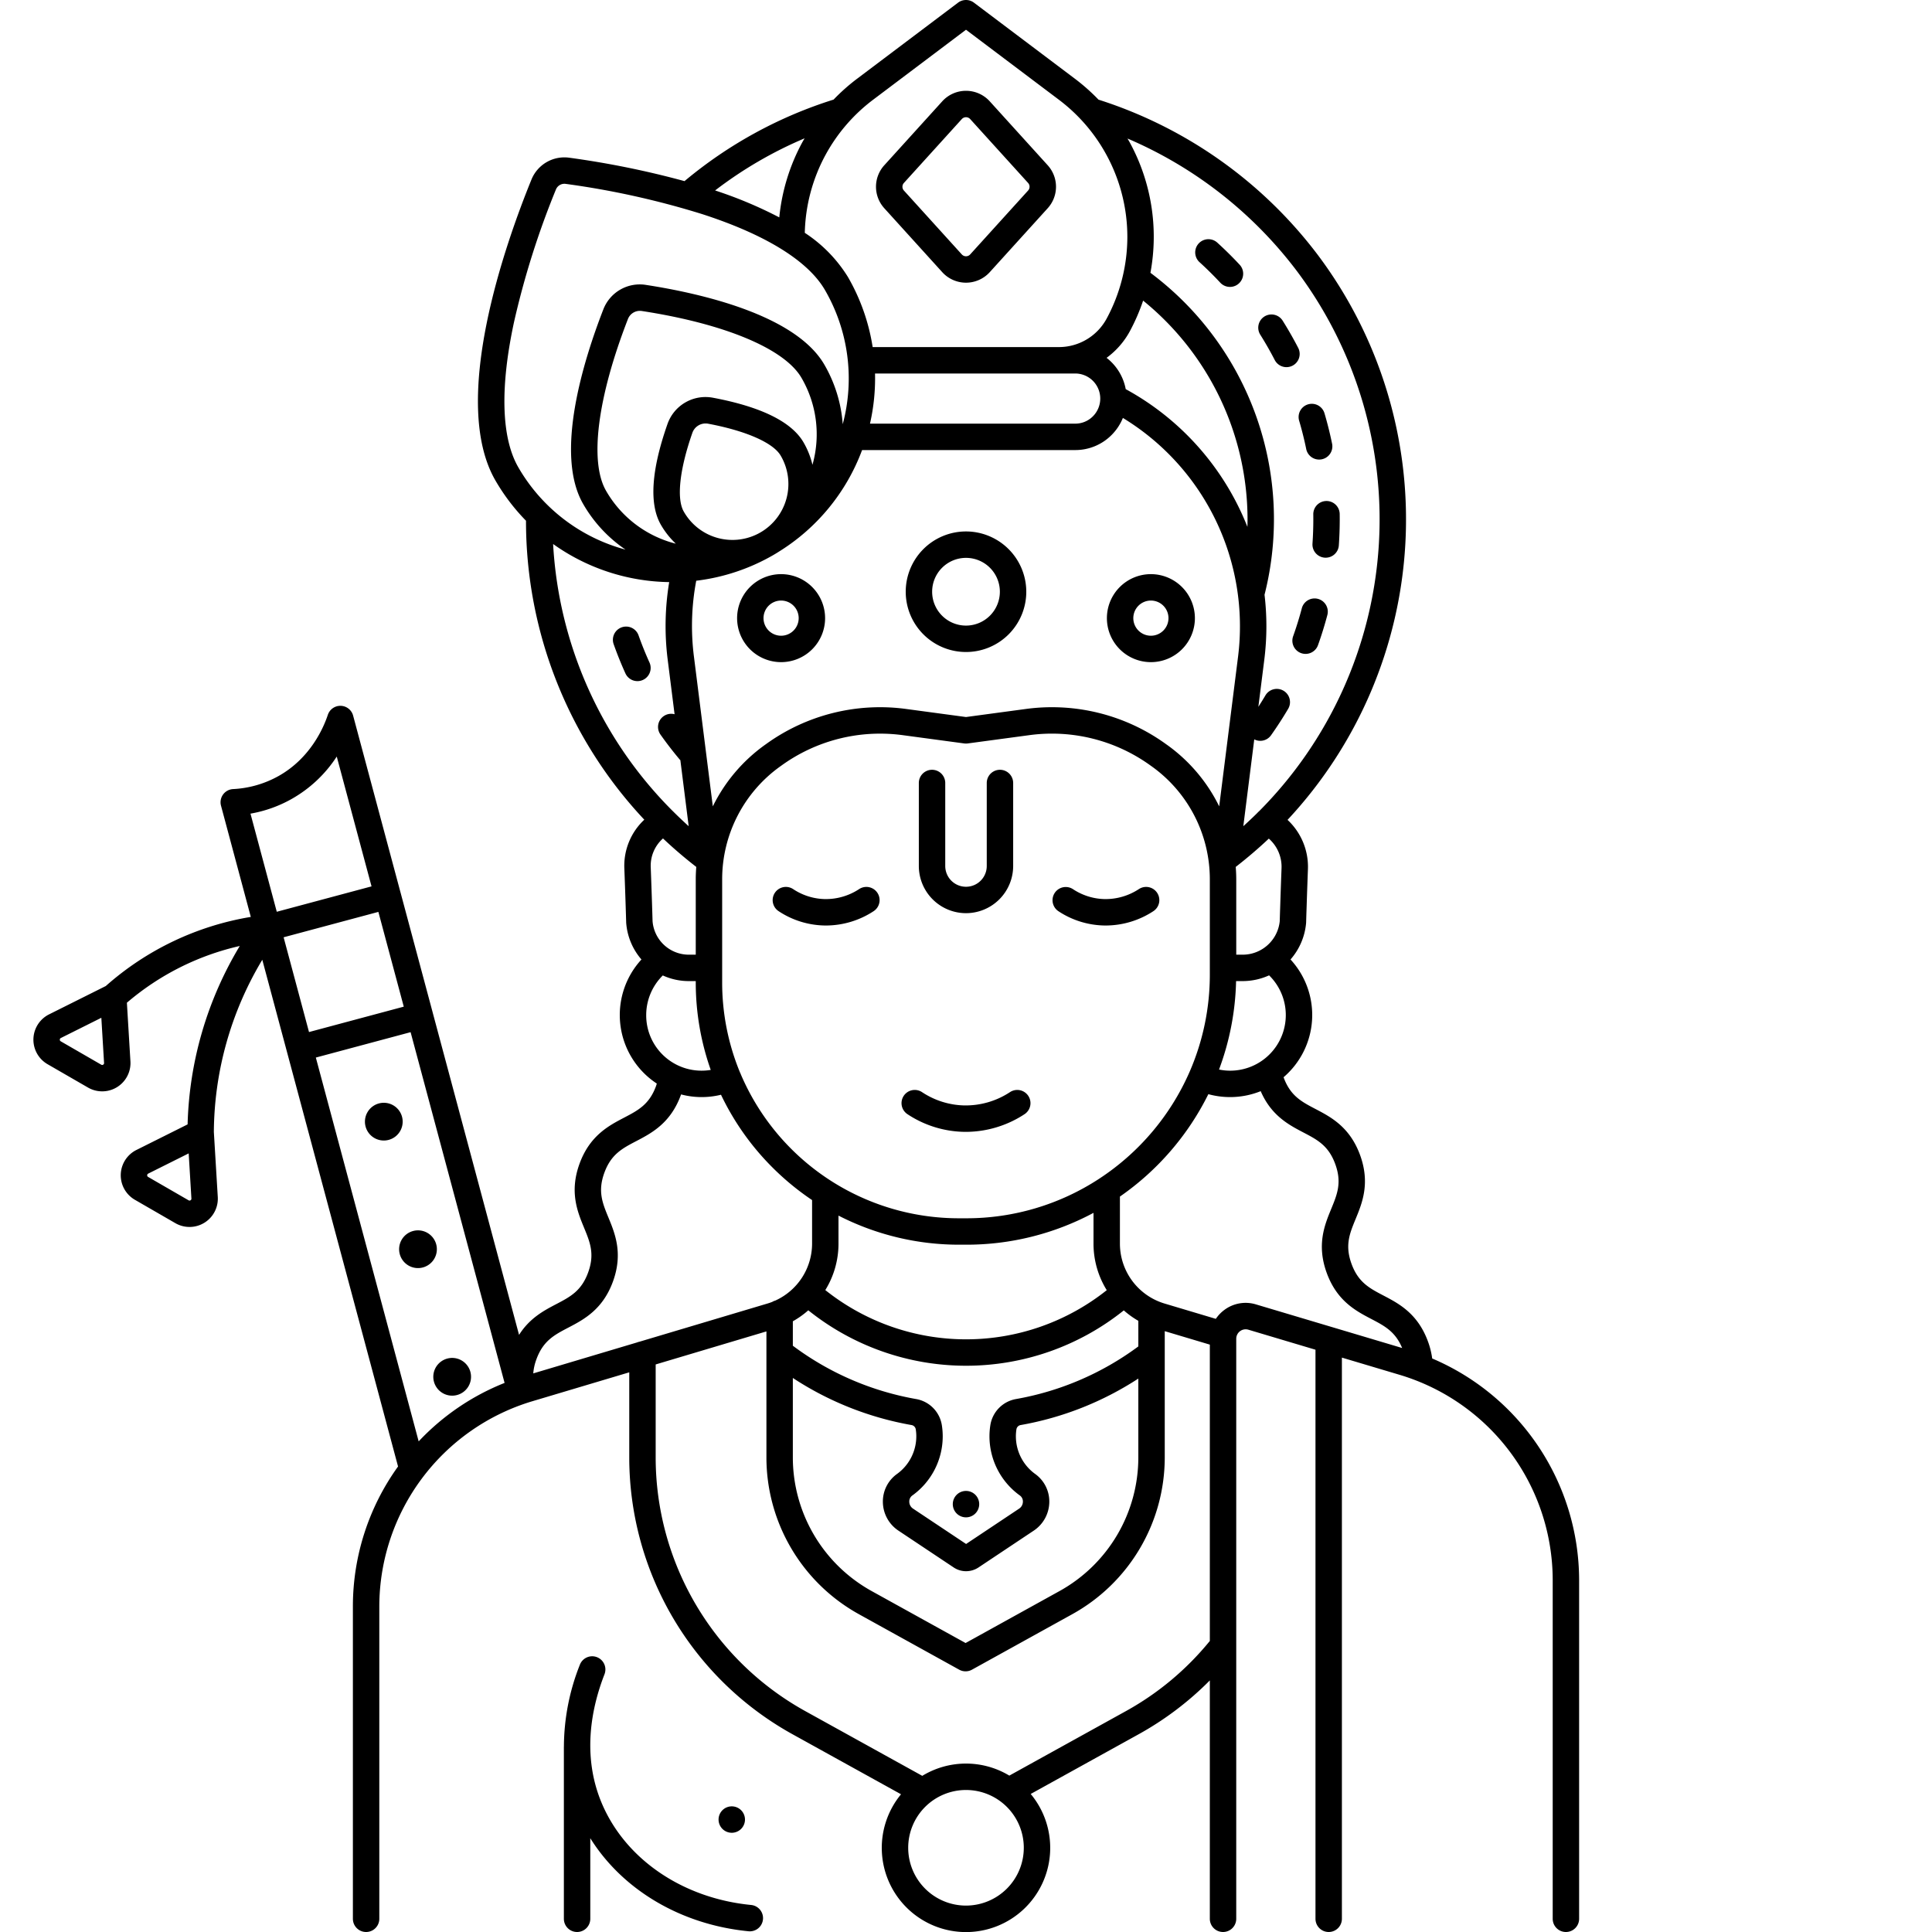 <svg xmlns="http://www.w3.org/2000/svg" data-name="Layer 1" viewBox="0 0 512 512"><path d="M379.548,360.013A21.136,21.136,0,0,0,378.439,355.543c-2.714-7.455-7.753-10.091-11.802-12.209-3.733-1.954-6.683-3.496-8.469-8.401-1.786-4.906-.52-7.984,1.083-11.881,1.738-4.226,3.901-9.484,1.187-16.938-2.714-7.455-7.752-10.091-11.801-12.209-3.733-1.953-6.683-3.496-8.476-8.42l-.002-.007a21.71,21.71,0,0,0,1.842-31.207,16.873,16.873,0,0,0,4.124-9.606c.007-.078.012-.156.014-.234,0-.009.04-1.564.129-4.1.08-2.554.2-6.086.349-10.04a16.978,16.978,0,0,0-5.406-13.016A116.706,116.706,0,0,0,349.292,67.639,117.534,117.534,0,0,0,291.115,26.409a52.846,52.846,0,0,0-6.239-5.534L258.106.705a3.5,3.5,0,0,0-4.212,0l-26.77,20.17a52.249,52.249,0,0,0-6.215,5.519,115.411,115.411,0,0,0-39.507,21.606,238.479,238.479,0,0,0-30.545-6.205,9.417,9.417,0,0,0-10.01,5.779c-6.917,16.976-21.697,58.729-9.555,79.759a53.787,53.787,0,0,0,8.104,10.668,115.539,115.539,0,0,0,31.349,79.228,16.701,16.701,0,0,0-5.292,12.796c.305,7.907.486,14.315.487,14.315a3.889,3.889,0,0,0,.022.404l.003.033a16.781,16.781,0,0,0,4.026,9.499,21.724,21.724,0,0,0,4.069,32.879c-.068.214-.119.418-.199.638-1.786,4.904-4.737,6.447-8.473,8.4-4.051,2.118-9.092,4.754-11.807,12.209-2.714,7.45-.549,12.709,1.191,16.936,1.606,3.899,2.874,6.979,1.088,11.884-1.786,4.9-4.737,6.443-8.473,8.396-3.205,1.676-7.027,3.687-9.83,8.142L114.677,268.369c-.002-.009-.002-.018-.004-.026l-8.541-31.875c-.003-.01-.008-.019-.011-.03L93.581,189.644a3.5,3.5,0,0,0-6.703-.197c-1.087,3.274-4.533,11.406-13.018,16.185a27.468,27.468,0,0,1-12.102,3.483,3.5,3.5,0,0,0-3.189,4.4l7.897,29.477A76.829,76.829,0,0,0,28.036,261.308l-15.034,7.512a7.5,7.5,0,0,0-.398,13.204l10.724,6.191a7.5,7.5,0,0,0,11.237-6.947l-.937-15.536a69.696,69.696,0,0,1,29.913-15.036,96.519,96.519,0,0,0-13.824,47.28l-13.568,6.779a7.5,7.5,0,0,0-.397,13.205l10.725,6.192A7.5,7.5,0,0,0,57.713,317.206L56.674,299.977a89.718,89.718,0,0,1,12.836-45.625L105.487,388.635A63.399,63.399,0,0,0,93.52,425.55V508.5a3.5,3.5,0,0,0,7,0V425.55a56.862,56.862,0,0,1,40.351-54.146l25.889-7.723V386.23a83.875,83.875,0,0,0,43.246,73.353L238.781,475.501a22.318,22.318,0,1,0,34.367-.081l28.628-15.838a83.338,83.338,0,0,0,18.841-14.255V508.5a3.5,3.5,0,0,0,7,0V354.781a2.5,2.5,0,0,1,3.214-2.396l17.786,5.305V508.5a3.5,3.5,0,0,0,7,0V359.779l15.516,4.628A56.85,56.85,0,0,1,411.483,418.55V508.5a3.5,3.5,0,0,0,7,0V418.55A63.949,63.949,0,0,0,379.548,360.013ZM27.342,282.146a.458.458,0,0,1-.513.007L16.104,275.961a.457.457,0,0,1-.249-.447.464.464,0,0,1,.276-.433l10.725-5.358.722,11.967A.464.464,0,0,1,27.342,282.146Zm23.148,35.937a.467.467,0,0,1-.513.008l-10.724-6.192a.5.5,0,0,1,.026-.88l10.725-5.358.722,11.967v0A.458.458,0,0,1,50.49,318.083ZM66.381,215.623a34.02,34.02,0,0,0,10.917-3.894,34.435,34.435,0,0,0,11.944-11.233l9.219,34.403-25.113,6.729Zm8.781,32.766,25.111-6.729,6.73,25.114-25.111,6.729Zm35.79,133.591L83.7,280.265l25.114-6.729,24.907,92.95A63.392,63.392,0,0,0,110.951,381.98ZM326,283.74a14.794,14.794,0,0,1-2.942-.301A71.493,71.493,0,0,0,327.575,260h1.735a16.919,16.919,0,0,0,7.012-1.523A14.734,14.734,0,0,1,326,283.74ZM238.079,405.623l14.66,9.77a5.896,5.896,0,0,0,3.277.994,5.986,5.986,0,0,0,3.295-.993l14.66-9.771a9.24,9.24,0,0,0,4.105-7.537,8.979,8.979,0,0,0-3.727-7.459,12.304,12.304,0,0,1-5.129-9.976,11.917,11.917,0,0,1,.141-1.841,1.354,1.354,0,0,1,1.089-1.15,83.724,83.724,0,0,0,31.219-12.326V386.23a40.499,40.499,0,0,1-20.884,35.417l-24.895,13.772-24.895-13.772a40.5,40.5,0,0,1-20.885-35.418V365.175a83.78,83.78,0,0,0,31.48,12.483,1.366,1.366,0,0,1,1.102,1.171,11.847,11.847,0,0,1,.138,1.82,12.304,12.304,0,0,1-5.127,9.975,8.983,8.983,0,0,0-3.732,7.471A9.226,9.226,0,0,0,238.079,405.623Zm31.169-34.86a8.337,8.337,0,0,0-6.806,6.988,18.878,18.878,0,0,0-.222,2.899,19.32,19.32,0,0,0,8.052,15.666,1.944,1.944,0,0,1,.805,1.652,2.226,2.226,0,0,1-.988,1.83l-14.063,9.373-14.068-9.375a2.214,2.214,0,0,1-.988-1.821,1.949,1.949,0,0,1,.811-1.659,19.322,19.322,0,0,0,8.05-15.665,18.809,18.809,0,0,0-.219-2.878,8.346,8.346,0,0,0-6.82-7.009,76.783,76.783,0,0,1-32.681-14.13v-6.482a23.417,23.417,0,0,0,4.094-2.907,66.864,66.864,0,0,0,83.613.02,23.425,23.425,0,0,0,3.853,2.768V356.813A76.803,76.803,0,0,1,269.248,370.762ZM256.023,354.935a59.824,59.824,0,0,1-37.308-13.051A23.402,23.402,0,0,0,222.21,329.63v-7.481a70.025,70.025,0,0,0,32.087,7.708h1.704A71.25,71.25,0,0,0,289.79,321.42v8.209a23.407,23.407,0,0,0,3.51,12.28A59.824,59.824,0,0,1,256.023,354.935Zm35.353-42.61c-.021.014-.042.026-.063.04a64.159,64.159,0,0,1-35.312,10.492h-1.704a62.83,62.83,0,0,1-58.004-38.223c-.017-.047-.023-.094-.043-.141-.031-.074-.077-.136-.112-.207a62.384,62.384,0,0,1-4.757-24.005l0-27.292a36.778,36.778,0,0,1,15.369-29.869l.494-.353a44.594,44.594,0,0,1,25.978-8.345,45.076,45.076,0,0,1,6.023.405l16.287,2.193a3.483,3.483,0,0,0,.935,0l16.287-2.193a44.613,44.613,0,0,1,32,7.939l.493.352a36.779,36.779,0,0,1,15.37,29.869l0,25.246a64.454,64.454,0,0,1-5.37,25.834c-.007.015-.018.026-.024.041-.01.021-.013.042-.022.063a64.947,64.947,0,0,1-23.826,28.152Zm17.94-114.902-.493-.352a51.6,51.6,0,0,0-37.003-9.181L256,190.02l-15.82-2.13a51.601,51.601,0,0,0-37.002,9.181l-.494.353a43.69,43.69,0,0,0-13.782,16.27l-5.009-39.74a64.275,64.275,0,0,1,.615-20.053,53.63,53.63,0,0,0,20.459-6.826q.818-.472,1.605-.982A53.684,53.684,0,0,0,228.463,119.27h56.477a13.513,13.513,0,0,0,9.651-4.002,13.691,13.691,0,0,0,2.987-4.51,64.642,64.642,0,0,1,30.529,63.194l-5.009,39.74A43.692,43.692,0,0,0,309.316,197.422ZM184.518,229.74c-.081,1.078-.136,2.16-.136,3.249L184.382,253h-1.852a9.636,9.636,0,0,1-9.589-8.807l-.005-.065c-.026-.898-.204-6.986-.488-14.37a9.663,9.663,0,0,1,3.254-7.561Q179.889,226.155,184.518,229.74ZM175.149,139.084a21.908,21.908,0,0,0,3.947,4.994c-.108-.028-.216-.05-.324-.078a29.711,29.711,0,0,1-18.16-13.935c-4.454-7.714-2.288-24.727,5.795-45.509a3.387,3.387,0,0,1,3.167-2.176,3.442,3.442,0,0,1,.531.041c22.04,3.392,37.856,10.021,42.309,17.735a29.713,29.713,0,0,1,2.988,22.695c-.029.107-.064.212-.094.319a21.908,21.908,0,0,0-2.351-5.914h-0c-3.15-5.456-11.215-9.44-23.969-11.844a10.668,10.668,0,0,0-12.11,6.992C172.581,124.652,172,133.628,175.149,139.084Zm8.333-24.363a3.703,3.703,0,0,1,3.502-2.496,3.824,3.824,0,0,1,.706.066c10.059,1.895,17.237,5.06,19.204,8.465H206.894A14.828,14.828,0,1,1,181.212,135.584C179.246,132.179,180.095,124.379,183.482,114.721Zm47.074-2.451a54.167,54.167,0,0,0,1.337-13.29h53.046a6.647,6.647,0,0,1,4.688,11.352,6.562,6.562,0,0,1-4.688,1.938ZM293.254,94.832a21.36,21.36,0,0,0,6.164-7.045,52.536,52.536,0,0,0,3.522-8.121,74.757,74.757,0,0,1,27.67,57.944c0,.672-.014,1.344-.032,2.015a71.476,71.476,0,0,0-32.251-36.501A13.651,13.651,0,0,0,293.254,94.832Zm42.997,127.408a9.935,9.935,0,0,1,3.371,7.788c-.15,3.969-.271,7.517-.351,10.069-.075,2.145-.116,3.602-.127,4.026a9.855,9.855,0,0,1-4.198,7.117l-.013.009A9.858,9.858,0,0,1,329.31,253h-1.692l-0-20.012c0-1.089-.055-2.171-.136-3.248Q332.076,226.173,336.252,222.24Zm7.444-150.397a109.672,109.672,0,0,1-10.044,143.162,3.468,3.468,0,0,0-.448.437q-1.812,1.789-3.712,3.507l2.9-23.01a3.489,3.489,0,0,0,4.448-1.089c1.599-2.254,3.121-4.603,4.523-6.98a3.5,3.5,0,1,0-6.028-3.558c-.595,1.007-1.218,2.007-1.855,2.997l1.573-12.483a71.081,71.081,0,0,0,.062-17.21,81.515,81.515,0,0,0-30.237-85.32A52.254,52.254,0,0,0,299.418,37.784c-.197-.364-.412-.713-.617-1.071A110.725,110.725,0,0,1,343.695,71.843Zm-124.956-30.729a45.544,45.544,0,0,1,12.597-14.649L256,7.882l24.661,18.581a45.543,45.543,0,0,1,18.099,36.317,45.685,45.685,0,0,1-5.498,21.673A14.387,14.387,0,0,1,280.62,91.98h-49.357A53.615,53.615,0,0,0,224.708,73.399a37.576,37.576,0,0,0-11.429-11.696A45.478,45.478,0,0,1,218.739,41.114Zm-5.508-4.458c-.215.375-.442.744-.648,1.124a52.468,52.468,0,0,0-6.065,19.831,111.8,111.8,0,0,0-17.008-7.138A108.262,108.262,0,0,1,213.232,36.656Zm-75.877,87.176c-4.475-7.751-4.878-21.007-1.165-38.334a221.682,221.682,0,0,1,11.14-35.283,2.422,2.422,0,0,1,2.242-1.509,2.464,2.464,0,0,1,.332.022,221.653,221.653,0,0,1,36.125,7.995c16.863,5.448,28.141,12.424,32.616,20.175a46.783,46.783,0,0,1,4.689,35.519,36.762,36.762,0,0,0-4.859-15.762c-7.649-13.249-32.922-18.94-47.307-21.154a10.345,10.345,0,0,0-11.286,6.517c-5.276,13.563-12.983,38.296-5.334,51.546a36.762,36.762,0,0,0,11.219,12.088A46.783,46.783,0,0,1,137.354,123.833Zm9.227,20.336a54.259,54.259,0,0,0,30.763,10.096,71.288,71.288,0,0,0-.398,20.563l1.822,14.452a3.486,3.486,0,0,0-3.735,5.391c1.594,2.258,3.303,4.476,5.079,6.591.057.068.128.117.189.18l2.207,17.508q-2.034-1.832-3.961-3.751c-.072-.071-.139-.148-.216-.211A108.44,108.44,0,0,1,146.581,144.168ZM171.25,268.98a14.775,14.775,0,0,1,4.399-10.477A16.583,16.583,0,0,0,182.53,260h1.852v.281a69.554,69.554,0,0,0,3.972,23.256A14.669,14.669,0,0,1,171.25,268.98Zm-2.4,86.772-27.53,8.213a13.703,13.703,0,0,1,.838-3.746c1.786-4.9,4.737-6.443,8.473-8.396,4.051-2.118,9.092-4.754,11.807-12.205,2.715-7.456.548-12.717-1.193-16.945-1.605-3.897-2.872-6.975-1.087-11.875,1.786-4.904,4.737-6.447,8.473-8.4,4.051-2.118,9.092-4.754,11.809-12.215.018-.051.033-.1.051-.151a21.399,21.399,0,0,0,10.582.087,69.483,69.483,0,0,0,13.732,19.365A70.257,70.257,0,0,0,215.21,318.029v11.601a16.594,16.594,0,0,1-9.736,15.031,3.465,3.465,0,0,0-.837.361c-.395.152-.797.292-1.208.414L169.473,355.566A3.459,3.459,0,0,0,168.85,355.752ZM256,505a15.317,15.317,0,1,1,15.317-15.317A15.334,15.334,0,0,1,256,505Zm64.618-70.13a76.172,76.172,0,0,1-22.232,18.588l-30.904,17.097a22.272,22.272,0,0,0-23.069.062L213.396,453.458a76.873,76.873,0,0,1-39.636-67.228V361.592l29.35-8.756V386.23a47.503,47.503,0,0,0,24.496,41.542l26.59,14.71a3.5,3.5,0,0,0,3.389,0L284.175,427.772a47.502,47.502,0,0,0,24.495-41.542v-33.459l11.948,3.568ZM332.833,345.677a9.418,9.418,0,0,0-8.392,1.487,9.545,9.545,0,0,0-2.232,2.346l-13.642-4.075A16.581,16.581,0,0,1,296.79,329.63V317.104a71.814,71.814,0,0,0,23.435-27.138,21.77,21.77,0,0,0,13.874-.796c2.801,6.491,7.485,8.944,11.294,10.937,3.733,1.953,6.683,3.496,8.469,8.401,1.786,4.906.52,7.984-1.083,11.881-1.738,4.226-3.901,9.484-1.187,16.938,2.714,7.455,7.752,10.091,11.801,12.209,3.547,1.856,6.384,3.347,8.191,7.7ZM199.046,504.837c-17.993-1.755-33.111-11.983-39.456-26.694-5.563-12.9-2.749-25.828.592-34.402a3.5,3.5,0,1,0-6.522-2.541,59.274,59.274,0,0,0-4.218,21.607c-.001.034-.01.065-.01.099V508.5a3.5,3.5,0,0,0,7,0V487.145c8.535,13.666,24.011,22.911,41.935,24.659q.174.017.344.017a3.5,3.5,0,0,0,.335-6.984Zm-1.619-22.634a3.5,3.5,0,1,0-3.5,3.5A3.5,3.5,0,0,0,197.427,482.203Zm-82.427-116.044a5,5,0,1,0,3.536-6.124A5,5,0,0,0,115,366.159Zm-8.458-70.203a5,5,0,1,0-3.536,6.124A5,5,0,0,0,106.542,295.956ZM256,395.112a3.5,3.5,0,1,0,3.5,3.5A3.5,3.5,0,0,0,256,395.112ZM105.942,332.351a5,5,0,1,0,3.536-6.124A5,5,0,0,0,105.942,332.351Zm200.712-95.742a3.501,3.501,0,0,0-4.851-.984,16.083,16.083,0,0,1-9.108,2.64,15.81,15.81,0,0,1-8.363-2.639,3.5,3.5,0,0,0-3.869,5.833,22.797,22.797,0,0,0,12.067,3.804c.178.004.354.006.53.006a23.11,23.11,0,0,0,12.61-3.809A3.5,3.5,0,0,0,306.653,236.609ZM337.824,95.417A3.5,3.5,0,0,0,344.043,92.204c-1.268-2.454-2.657-4.885-4.129-7.228a3.5,3.5,0,0,0-5.927,3.725C335.355,90.878,336.646,93.138,337.824,95.417ZM323.392,74.92a3.5,3.5,0,1,0,5.124-4.77c-1.884-2.024-3.875-3.992-5.918-5.849a3.5,3.5,0,1,0-4.708,5.181C319.789,71.209,321.64,73.038,323.392,74.92ZM305,152.154a11.66,11.66,0,1,0,11.66,11.66A11.674,11.674,0,0,0,305,152.154Zm0,16.32a4.66,4.66,0,1,1,4.66-4.66A4.665,4.665,0,0,1,305,168.475Zm-49-27.634a15.974,15.974,0,1,0,15.975,15.974A15.992,15.992,0,0,0,256,140.84Zm0,24.949a8.974,8.974,0,1,1,8.975-8.975A8.985,8.985,0,0,1,256,165.789Zm88.3-54.248c.726,2.461,1.355,4.985,1.87,7.5a3.5,3.5,0,0,0,6.857-1.404c-.555-2.708-1.232-5.426-2.014-8.076a3.5,3.5,0,1,0-6.714,1.979Zm7.185,21.23a3.499,3.499,0,0,0-3.45,3.549q.009.645.009,1.292c0,2.143-.075,4.311-.222,6.443a3.5,3.5,0,0,0,3.251,3.732c.082.006.163.008.244.008a3.5,3.5,0,0,0,3.488-3.259c.158-2.292.238-4.621.238-6.924q0-.697-.01-1.392a3.5,3.5,0,0,0-3.499-3.45ZM207,152.154a11.66,11.66,0,1,0,11.66,11.66A11.674,11.674,0,0,0,207,152.154Zm0,16.32a4.66,4.66,0,1,1,4.66-4.66A4.665,4.665,0,0,1,207,168.475Zm60.652,120.954a21.37,21.37,0,0,1-12.148,3.521,21.078,21.078,0,0,1-11.155-3.52,3.5,3.5,0,0,0-3.87,5.833,28.07,28.07,0,0,0,14.86,4.685c.219.005.436.008.652.008a28.457,28.457,0,0,0,15.529-4.691,3.5,3.5,0,1,0-3.867-5.835ZM249.702,72.123a8.501,8.501,0,0,0,12.596,0l15.342-16.925v-0a8.472,8.472,0,0,0,0-11.417L262.298,26.856a8.501,8.501,0,0,0-12.596,0L234.36,43.781a8.472,8.472,0,0,0,0,11.417ZM239.546,48.482l15.342-16.925a1.501,1.501,0,0,1,2.223,0l15.342,16.924a1.497,1.497,0,0,1,0,2.016v-0L257.111,67.422a1.501,1.501,0,0,1-2.223,0L239.546,50.498A1.496,1.496,0,0,1,239.546,48.482ZM227.67,235.625a16.059,16.059,0,0,1-9.109,2.64,15.797,15.797,0,0,1-8.362-2.639,3.5,3.5,0,0,0-3.87,5.833,22.793,22.793,0,0,0,12.067,3.804c.178.004.354.006.53.006a23.111,23.111,0,0,0,12.61-3.809,3.5,3.5,0,1,0-3.867-5.835ZM256,242a12.514,12.514,0,0,0,12.5-12.5v-22a3.5,3.5,0,0,0-7,0v22a5.5,5.5,0,0,1-11,0v-22a3.5,3.5,0,0,0-7,0v22A12.514,12.514,0,0,0,256,242Zm93.274-83.291a3.501,3.501,0,0,0-4.279,2.489c-.657,2.486-1.428,4.97-2.29,7.384a3.5,3.5,0,1,0,6.592,2.354c.928-2.599,1.758-5.273,2.466-7.949A3.501,3.501,0,0,0,349.274,158.708Zm-180.051,9.67a3.5,3.5,0,1,0-6.598,2.339c.923,2.604,1.971,5.203,3.113,7.725a3.5,3.5,0,1,0,6.376-2.889C171.053,173.211,170.08,170.797,169.223,168.378Z"/></svg>